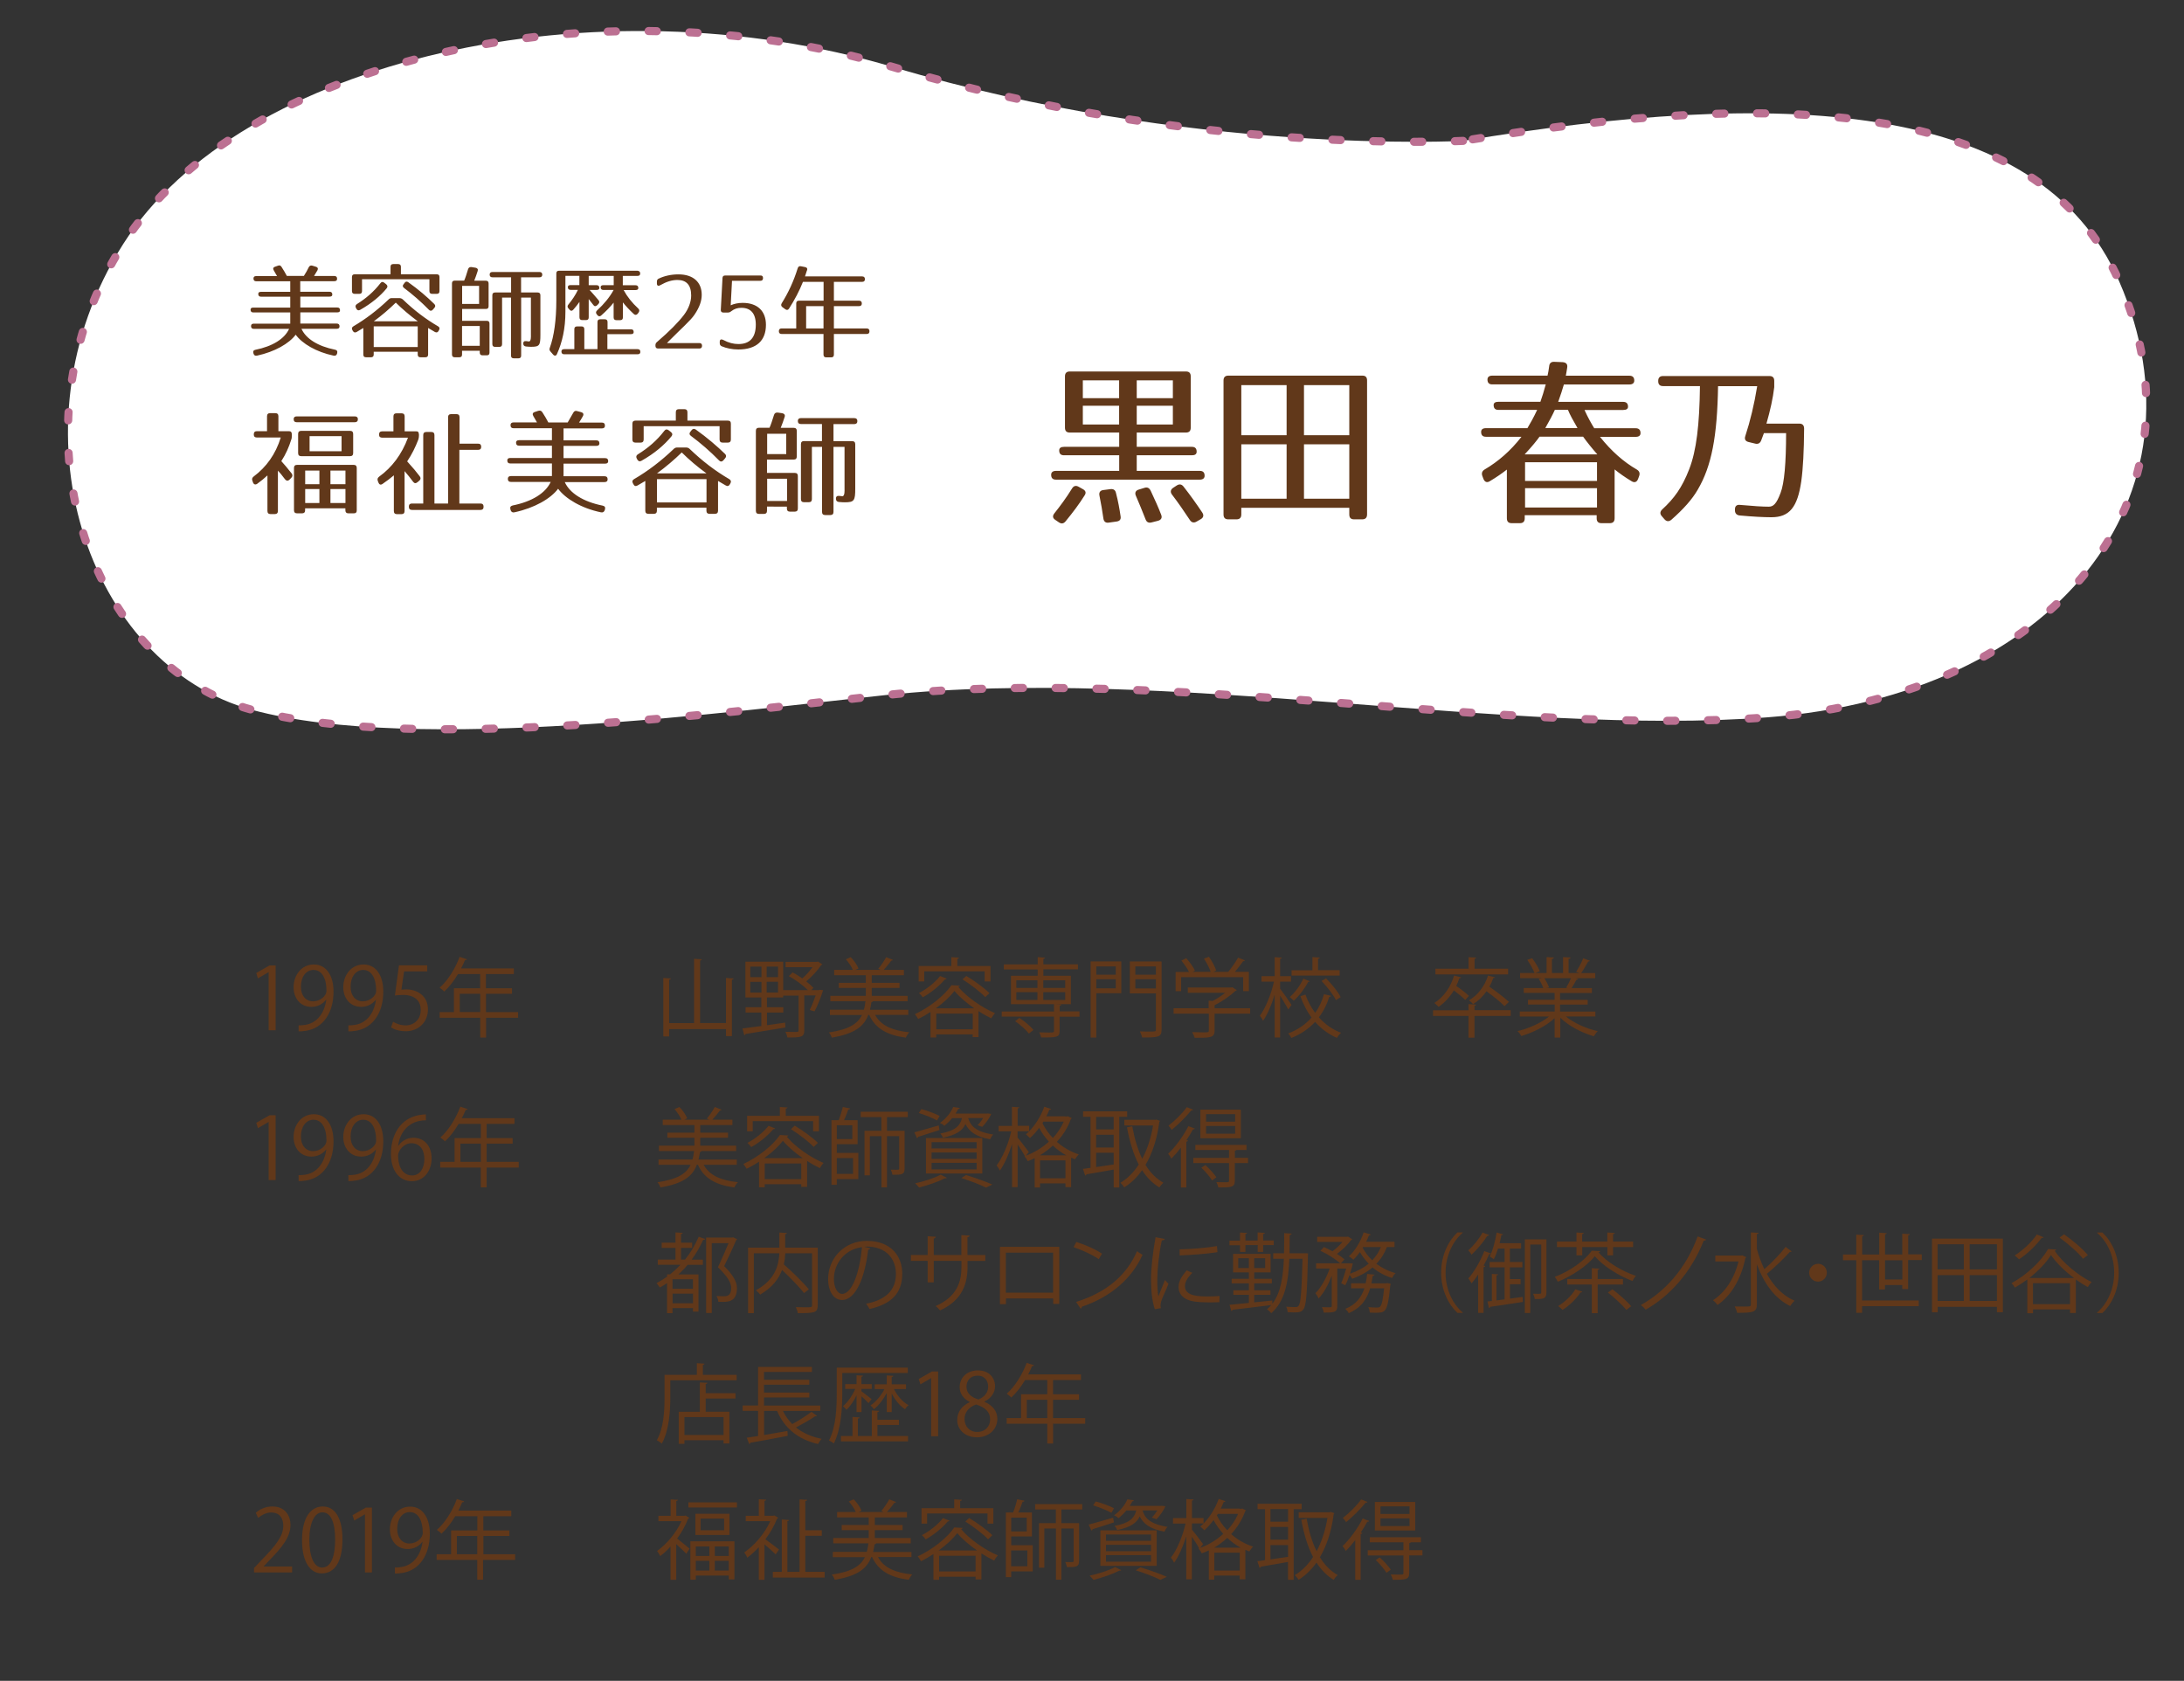 <svg xmlns="http://www.w3.org/2000/svg" width="269" height="207" viewBox="-7.87 -3.32 269 207"><rect x="-7.87" y="-3.32" width="269" height="207" fill="#333333" stroke="none"/><path fill="#FFF" d="M172.33 14.03s-33.67 1.82-70.23-9.1C65.53-5.99 21.7 4.02 7.28 26.77-7.15 49.53 3 78.65 23.2 84.11c20.2 5.46 59.74.1 77.93-1.82 34.64-3.64 77.07 5.16 108.71 2.73 35.6-2.73 54.84-27.3 43.3-53.7C243.2 8.6 210.8 7.66 172.33 14.03"/><path fill="none" stroke="#BC7092" stroke-linecap="round" stroke-linejoin="round" stroke-dasharray="1.01 4.02" d="M172.33 14.03s-33.67 1.82-70.23-9.1C65.53-5.99 21.7 4.02 7.28 26.77-7.15 49.53 3 78.65 23.2 84.11c20.2 5.46 59.74.1 77.93-1.82 34.64-3.64 77.07 5.16 108.71 2.73 35.6-2.73 54.84-27.3 43.3-53.7C243.2 8.6 210.8 7.66 172.33 14.03z"/><path fill="#61381A" d="M28.07 50.15v.2c0 .19 0 .3-.07.48-.28.9-.66 1.78-1.22 2.64.38.42.73.83 1.26 1.5.15.19.14.38-.03.55l-.22.23c-.18.18-.38.17-.55-.04-.43-.56-.64-.83-.88-1.07v4.97c0 .25-.13.38-.38.38h-.53c-.25 0-.38-.13-.38-.38v-4.38c-.4.37-.8.7-1.26 1.03-.22.15-.42.09-.52-.17l-.08-.23c-.08-.21 0-.37.17-.5 1.55-1.16 2.7-2.74 3.33-4.8h-2.94c-.25 0-.38-.12-.38-.37v-.03c0-.25.13-.38.38-.38h1.25v-1.84c0-.25.13-.38.38-.38h.64c.25 0 .38.13.38.38v1.84h1.27c.26-.01.38.12.38.37zm8.14-1.84c0 .24-.13.37-.38.37h-7.15c-.25 0-.38-.13-.38-.38 0-.23.13-.34.38-.34h7.15c.26 0 .38.13.38.35zM35.7 59.9h-.65c-.25 0-.38-.13-.38-.38v-.24h-4.96v.24c0 .26-.13.38-.38.38h-.61c-.25 0-.38-.13-.38-.38v-5.21c0-.25.13-.38.38-.38h6.97c.25 0 .38.13.38.38v5.21c.01.26-.12.38-.37.38zm-.45-7.04h-6.02c-.25 0-.38-.13-.38-.38v-2.36c0-.25.13-.38.38-.38h6.02c.25 0 .38.13.38.38v2.36c0 .25-.13.38-.38.38zm-3.78 1.77h-1.75v1.68h1.75v-1.68zm0 2.28h-1.75v1.72h1.75v-1.72zm2.73-6.52h-3.94v1.86h3.94v-1.86zm.48 4.24h-1.85v1.68h1.85v-1.68zm0 2.28h-1.85v1.72h1.85v-1.72zM43.73 50.15v.2c0 .17-.03.3-.08.47-.35.92-.78 1.8-1.37 2.68.66.72 1.2 1.37 1.55 1.84.15.2.13.38-.06.54l-.24.2c-.2.15-.36.14-.52-.07-.3-.42-.7-.9-1.05-1.31v4.92c0 .25-.13.38-.38.38h-.56c-.25 0-.38-.13-.38-.38v-4.4c-.4.34-.87.7-1.4 1.06-.22.15-.4.09-.5-.17l-.08-.21c-.08-.23-.01-.38.17-.52 1.58-1.14 2.78-2.73 3.55-4.8H39.2c-.25 0-.38-.12-.38-.37v-.03c0-.25.13-.38.38-.38h1.39v-1.84c0-.25.13-.38.38-.38h.62c.25 0 .38.13.38.38v1.84h1.39c.23-.03.36.1.36.35zm7.67 1.55c0 .25-.13.38-.38.38h-2.31v6.61h2.6c.25 0 .38.13.38.38v.03c0 .26-.13.38-.38.38h-8.44c-.25 0-.38-.13-.38-.38v-.03c0-.26.13-.38.38-.38h1.39v-8.43c0-.25.13-.38.38-.38h.62c.25 0 .38.13.38.38v8.43h1.68V48.06c0-.25.13-.38.38-.38h.65c.25 0 .38.13.38.38v3.26h2.3c.24 0 .37.13.37.38zM58.93 47.45c.28.42.52.85.74 1.26h2.38l.69-1.2c.1-.2.27-.28.49-.2l.49.13c.25.07.34.25.2.5-.12.21-.27.48-.47.78h2.8c.26 0 .39.13.39.38 0 .23-.13.34-.38.34h-4.72v1.47h4.04c.25 0 .38.13.38.38 0 .2-.13.3-.38.3h-4.04v1.51h5.12c.25 0 .38.13.38.38 0 .2-.13.3-.38.3h-5.12v1.55h5.05c.25 0 .38.13.38.38 0 .23-.13.34-.38.34h-4.9c.62 1.37 2.27 2.42 4.67 2.9.27.06.35.21.28.47l-.03.1c-.08.21-.24.31-.48.25-2.4-.5-4.35-1.67-5.26-2.9-.92 1.23-2.91 2.37-5.37 2.9-.24.06-.4-.04-.48-.27l-.02-.1c-.08-.25.01-.4.27-.47 2.4-.48 4.06-1.53 4.69-2.9h-4.9c-.25 0-.38-.13-.38-.38 0-.23.13-.34.38-.34h5.05v-1.55h-5.12c-.25 0-.38-.13-.38-.38 0-.2.13-.3.38-.3h5.12v-1.51h-4.04c-.25 0-.38-.13-.38-.38 0-.2.13-.3.38-.3h4.04v-1.47h-4.72c-.25 0-.38-.13-.38-.38 0-.23.13-.34.38-.34h2.88l-.45-.78c-.14-.24-.08-.42.17-.5l.42-.14c.24-.07.39-.03.52.17zM77.09 51.98c1.54 1.48 3.15 2.71 4.87 3.71.2.13.25.3.14.5l-.07.13c-.13.23-.3.27-.52.14l-.94-.55v3.67c0 .25-.13.38-.38.38h-.67c-.25 0-.38-.13-.38-.38v-.38h-6.1v.38c0 .25-.13.38-.38.38h-.67c-.25 0-.38-.13-.38-.38v-3.67l-.94.55c-.22.13-.4.1-.52-.14l-.07-.13c-.11-.2-.07-.38.14-.5 1.72-1 3.33-2.23 4.87-3.7.14-.15.28-.2.46-.2h1.06c.19 0 .34.05.48.19zm5.06-3.12v1.95c0 .25-.13.38-.38.38h-.63c-.25 0-.38-.13-.38-.38v-1.64h-9.35v1.64c0 .25-.13.38-.38.38h-.63c-.25 0-.38-.13-.38-.38v-1.95c0-.26.13-.38.38-.38h4.97v-1.03c0-.26.13-.38.38-.38h.67c.25 0 .38.13.38.38v1.03h4.97c.26 0 .38.12.38.38zm-7.32 1.56c-.87 1.06-2.08 2.1-3.68 3-.22.13-.4.07-.52-.14l-.07-.13c-.11-.21-.07-.4.14-.52 1.26-.78 2.34-1.7 3.26-2.9.15-.2.34-.21.53-.06l.27.21c.2.16.23.34.07.54zm1.27 1.98c-.9.88-1.92 1.75-3.05 2.58h6.1c-1.14-.82-2.16-1.7-3.05-2.58zm3.05 3.29h-6.1v2.87h6.1v-2.87zm-1.32-6.11c1.43 1.02 2.62 2.05 3.6 3 .18.18.17.35.01.54l-.22.26c-.17.18-.36.18-.53 0-1.12-1.15-2.27-2.13-3.46-3.02-.2-.14-.22-.34-.06-.52l.14-.18c.14-.19.32-.22.52-.08zM88.77 48.04c-.14.44-.3.88-.48 1.33h1.6c.25 0 .38.13.38.38v3.15c0 .25-.13.38-.38.38H86.6v1.64h3.42c.25 0 .38.13.38.38v4.01c0 .26-.13.38-.38.38h-.59c-.25 0-.38-.13-.38-.38v-.24H86.6v.52c0 .25-.13.38-.38.38h-.61c-.25 0-.38-.13-.38-.38v-9.85c0-.25.13-.38.38-.38h1.3c.17-.37.34-.9.55-1.57.07-.23.22-.32.46-.3l.57.08c.25.06.37.22.28.47zm.2 2.06h-2.35v2.5h2.35v-2.5zm.1 5.54h-2.45v2.74h2.45v-2.74zm8.66-7.1c0 .24-.13.37-.38.37h-2.56v2.1h2.3c.25 0 .38.13.38.38v5.45c0 1.5-.13 1.7-1.29 1.7-.17 0-.42-.01-.73-.04-.24-.03-.35-.15-.36-.4-.01-.25.13-.38.4-.35l.38.04c.34.04.28-.85.28-.85v-5.23h-1.36v8.02c0 .25-.13.38-.38.38h-.65c-.25 0-.38-.13-.38-.38v-8.02h-1.25v6.44c0 .25-.13.38-.38.38h-.59c-.25 0-.38-.13-.38-.38v-6.77c0-.25.13-.38.38-.38h2.21v-2.1h-2.59c-.25 0-.38-.13-.38-.38 0-.23.13-.35.38-.35h6.55c.27 0 .4.13.4.37zM138.2 49.95h-6.06v1.76h6.79c.4 0 .59.2.59.6 0 .3-.2.44-.59.44h-6.79v1.92h7.77c.4 0 .59.2.59.6 0 .3-.2.48-.59.48h-17.72c-.4 0-.59-.2-.59-.6 0-.3.2-.48.59-.48h7.79v-1.92h-6.8c-.4 0-.59-.2-.59-.6 0-.29.2-.44.59-.44h6.8v-1.76h-6.09c-.4 0-.59-.2-.59-.6v-6.32c0-.4.2-.6.59-.6h14.31c.4 0 .59.2.59.6v6.33c0 .39-.19.59-.59.59zm-12.48 7.74c-.63 1.01-1.42 2.07-2.35 3.2-.24.29-.52.33-.83.11l-.44-.3c-.33-.22-.35-.5-.09-.82.7-.88 1.44-1.87 2.16-3.04.2-.33.48-.4.8-.22l.52.29c.36.19.45.45.23.78zm4.25-14.17h-4.47v2.2h4.47v-2.2zm0 3.13h-4.47v2.31h4.47v-2.31zm-.39 10.73c.28 1.06.44 2 .57 2.87.07.4-.1.6-.5.66l-.94.13c-.4.07-.63-.13-.68-.53-.13-.88-.28-1.83-.48-2.78-.09-.4.09-.66.48-.7l.85-.11c.35-.05.62.08.7.46zm4.28-.26c.5 1.08.96 2.07 1.29 2.95.15.38 0 .64-.4.75l-.79.2c-.37.09-.61-.04-.74-.4-.4-1.04-.8-1.98-1.18-2.87-.17-.37-.04-.66.33-.77l.72-.22c.35-.11.59 0 .77.36zm2.73-13.6h-4.45v2.2h4.45v-2.2zm0 3.13h-4.45v2.31h4.45v-2.31zm1.31 9.95c.85 1.08 1.6 2.14 2.31 3.2.22.33.15.62-.17.81l-.52.3c-.33.2-.63.13-.83-.18-.74-1.12-1.46-2.16-2.2-3.13-.24-.3-.2-.62.13-.84l.46-.3c.32-.2.6-.14.82.14zM159.91 60.64h-1c-.4 0-.59-.2-.59-.6v-.82h-13.3v.82c0 .4-.2.6-.6.6h-1c-.4 0-.59-.2-.59-.6v-16.5c0-.4.2-.6.6-.6h16.5c.4 0 .58.2.58.6v16.51c-.01.4-.21.59-.6.59zm-9.31-16.53h-5.58v6.17h5.58v-6.17zm0 7.29h-5.58v6.7h5.58v-6.7zm7.72-7.29h-5.58v6.17h5.58v-6.17zm0 7.29h-5.58v6.7h5.58v-6.7zM185.16 41.95c-.07.38-.1.7-.17 1h7.83c.4 0 .6.2.6.6 0 .3-.2.48-.6.48h-8.07c-.17.6-.4 1.3-.7 2.14h8c.4 0 .6.2.6.6 0 .26-.2.4-.6.4h-4.76c.44.97.87 1.72 1.2 2.25h5.1c.4 0 .6.2.6.6 0 .3-.2.46-.6.46h-4.39c1.4 1.76 2.9 3.08 4.54 4.03.3.18.41.44.28.8l-.13.35c-.15.4-.44.5-.79.29-.8-.48-1.5-.97-2.1-1.46v6.02c0 .4-.2.6-.59.6h-1.03c-.4 0-.59-.2-.59-.6v-.38h-8.86v.38c0 .4-.2.6-.59.6h-1.02c-.4 0-.59-.2-.59-.6v-6c-.59.46-1.29.95-2.1 1.43-.35.22-.63.11-.79-.29l-.13-.35c-.13-.35-.02-.62.28-.8 1.66-.97 3.2-2.3 4.54-4.03h-4.38c-.4 0-.59-.2-.59-.6 0-.3.2-.46.6-.46h5.1c.32-.53.75-1.28 1.2-2.25h-4.77c-.4 0-.59-.2-.59-.6 0-.26.2-.4.6-.4h5.16c.2-.57.44-1.3.66-2.14h-6.59c-.4 0-.59-.2-.59-.6 0-.3.2-.48.6-.48h6.8c.08-.33.14-.7.2-1.15.03-.38.25-.57.62-.55l1.02.04c.45.03.65.25.58.67zm-5.24 10.69h8.95c-.7-.8-1.29-1.54-1.75-2.18h-5.37c-.32.46-.91 1.19-1.83 2.18zm8.91.97h-8.86v2.3h8.86v-2.3zm0 3.19h-8.86v2.38h8.86V56.8zm-6.37-7.4h3.97c-.55-.95-.94-1.65-1.18-2.25h-1.61c-.27.6-.64 1.3-1.18 2.25zM209.7 48.85h4.05c.4 0 .59.22.59.62-.02 2.75-.13 4.9-.35 6.48-.46 3.2-1.46 4.43-3.67 4.43-.98 0-2.31-.07-3.93-.22-.37-.04-.57-.27-.57-.64v-.11c0-.4.22-.6.63-.55 1.64.15 2.8.22 3.53.22.55 0 .94-.3 1.46-1.7.46-1.17.68-3.7.68-7.36h-2.73l-.33.88c-.13.35-.37.5-.72.42l-.83-.2c-.4-.09-.55-.35-.41-.75.6-1.83 1.1-3.9 1.46-6.13h-4.82c-.1 6.2-.8 9.85-2.5 12.74-.67 1.17-1.74 2.38-3.24 3.7-.3.26-.6.24-.85-.04l-.33-.38c-.26-.29-.24-.57.04-.84 1.46-1.34 2.44-2.67 3.32-4.94.9-2.31 1.27-5.47 1.33-10.25h-4.54c-.4 0-.6-.2-.6-.6v-.04c0-.4.2-.6.6-.6h13.1c.4 0 .59.2.59.6v.77c-.16 1.38-.49 2.84-.96 4.49zM26.8 29.54c.25.38.46.75.66 1.12h2.1c.25-.4.46-.75.6-1.07.1-.19.25-.25.45-.19l.43.13c.22.06.3.23.19.44l-.42.7h2.5c.22 0 .34.11.34.34 0 .2-.11.3-.34.3h-4.2v1.3h3.6c.23 0 .35.11.35.34 0 .18-.11.26-.34.26h-3.6v1.34h4.55c.23 0 .34.11.34.34 0 .18-.11.26-.34.26h-4.55v1.38h4.49c.22 0 .34.11.34.34 0 .2-.11.3-.34.3h-4.35c.55 1.22 2.01 2.15 4.15 2.58.23.05.31.19.25.41l-.02.09c-.07.19-.21.28-.42.23-2.14-.45-3.87-1.48-4.67-2.58-.82 1.1-2.59 2.11-4.77 2.58-.21.05-.36-.04-.42-.24l-.02-.07c-.07-.23.01-.36.24-.41 2.14-.43 3.6-1.36 4.16-2.58h-4.35c-.22 0-.34-.11-.34-.34 0-.2.11-.3.34-.3h4.49v-1.38h-4.55c-.22 0-.34-.11-.34-.34 0-.18.11-.26.34-.26h4.55v-1.34h-3.6c-.22 0-.34-.11-.34-.34 0-.18.11-.26.34-.26h3.6v-1.3h-4.19c-.22 0-.34-.11-.34-.34 0-.2.11-.3.34-.3h2.56l-.4-.7c-.13-.21-.07-.38.15-.45l.37-.13c.18-.07.31-.04.43.14zM41.76 33.57c1.37 1.32 2.8 2.41 4.33 3.3.19.11.22.26.12.45l-.06.11c-.11.2-.26.24-.46.13l-.83-.49v3.27c0 .23-.11.34-.34.34h-.6c-.22 0-.34-.1-.34-.34V40h-5.42v.34c0 .23-.11.34-.34.34h-.6c-.23 0-.34-.1-.34-.34v-3.27l-.83.5c-.2.1-.35.06-.46-.14l-.06-.1c-.1-.2-.06-.35.12-.46 1.53-.9 2.96-1.99 4.33-3.3.12-.13.25-.18.4-.18h.94c.18.01.31.06.44.18zm4.5-2.77v1.73c0 .23-.11.34-.34.34h-.56c-.22 0-.34-.11-.34-.34v-1.46h-8.3v1.46c0 .23-.11.34-.34.34h-.56c-.22 0-.34-.11-.34-.34V30.8c0-.23.11-.34.34-.34h4.41v-.92c0-.23.11-.34.34-.34h.6c.22 0 .34.11.34.34v.92h4.41c.23 0 .34.11.34.34zm-6.5 1.38c-.77.94-1.85 1.86-3.27 2.66-.2.11-.36.06-.46-.13l-.06-.11c-.1-.19-.06-.35.12-.47 1.12-.7 2.08-1.52 2.9-2.58.14-.18.3-.19.47-.05l.24.19c.17.15.2.31.06.49zm1.12 1.77c-.8.78-1.7 1.56-2.71 2.3h5.42c-1.01-.75-1.92-1.52-2.71-2.3zm2.7 2.92h-5.42v2.55h5.42v-2.55zm-1.16-5.43c1.27.9 2.33 1.82 3.2 2.68.16.16.15.31.01.48l-.2.23c-.15.16-.32.16-.47 0-1-1.02-2.02-1.9-3.07-2.69-.17-.13-.2-.3-.05-.46l.12-.16c.12-.18.28-.21.46-.08zM50.96 30.07c-.12.39-.26.78-.42 1.18h1.43c.22 0 .34.1.34.34v2.8c0 .23-.1.34-.34.34h-2.92v1.46h3.03c.23 0 .34.1.34.34v3.57c0 .23-.1.34-.34.34h-.52c-.22 0-.34-.11-.34-.34v-.22h-2.18v.46c0 .23-.1.34-.34.34h-.56c-.22 0-.34-.11-.34-.34v-8.76c0-.23.11-.34.34-.34h1.16c.15-.33.3-.8.48-1.4.06-.2.2-.29.41-.27l.51.08c.24.05.34.19.26.42zm.18 1.82h-2.09v2.22h2.09v-2.22zm.08 4.94h-2.18v2.44h2.18v-2.44zm7.7-6.33c0 .21-.11.33-.34.33h-2.27v1.87h2.04c.22 0 .34.11.34.34v4.85c0 1.33-.11 1.5-1.14 1.5-.15 0-.37-.01-.65-.04-.21-.03-.31-.14-.32-.35-.01-.23.11-.34.35-.31l.34.04c.3.04.25-.75.25-.75v-4.65h-1.2v7.14c0 .23-.11.34-.34.34h-.57c-.22 0-.34-.11-.34-.34v-7.14h-1.1v5.73c0 .23-.11.34-.34.34h-.52c-.22 0-.34-.11-.34-.34v-6.02c0-.23.11-.34.34-.34h1.97v-1.87h-2.3c-.22 0-.34-.11-.34-.34 0-.2.11-.31.34-.31h5.82c.2 0 .32.12.32.32zM70.98 30.36c0 .2-.1.3-.34.3h-1.8v1.15h1.57c.22 0 .34.1.34.34 0 .16-.1.25-.34.25h-1.47c.44.82 1.04 1.57 1.8 2.27.16.15.17.3.05.49l-.12.16c-.15.16-.3.19-.48.03-.56-.52-1-1-1.34-1.43v1.85c0 .23-.1.34-.34.34h-.46c-.22 0-.34-.11-.34-.34v-1.82c-.4.5-.9 1.03-1.53 1.58-.16.15-.32.14-.47-.04l-.07-.09c-.15-.18-.13-.34.04-.5.84-.77 1.53-1.6 2.03-2.51h-1.26c-.22 0-.34-.11-.34-.34 0-.16.11-.25.34-.25h1.27v-1.14h-3.08v1.14h.97c.22 0 .34.11.34.34 0 .16-.1.25-.34.25h-.86c.37.41.75.84 1.1 1.26.14.16.12.33-.03.48l-.14.14c-.16.16-.34.16-.47-.03l-.57-.73v2.25c0 .23-.1.34-.34.34h-.46c-.22 0-.34-.11-.34-.34v-1.9c-.2.3-.46.61-.75.95-.16.19-.34.18-.48 0l-.13-.15c-.14-.16-.14-.31 0-.48.44-.53.88-1.18 1.17-1.8h-.9c-.23 0-.34-.11-.34-.34 0-.16.11-.25.34-.25h1.08v-1.14h-1.72v4.42c0 2.06-.39 3.77-1.04 5.21-.1.24-.3.26-.47.07l-.34-.39c-.12-.14-.14-.28-.07-.45.52-1.43.8-3.42.8-5.83v-3.32c0-.23.11-.34.34-.34h9.67c.21.03.32.14.32.34zm-.8 7.21c0 .18-.11.26-.34.26h-2.9v1.85h3.72c.23 0 .34.11.34.34 0 .19-.11.29-.34.29h-9.04c-.22 0-.34-.11-.34-.34 0-.19.11-.29.34-.29h1.25v-2.46c0-.23.11-.34.34-.34h.55c.22 0 .34.11.34.34v2.46h1.62v-3.34c0-.23.11-.34.34-.34h.56c.22 0 .34.11.34.34v.9h2.9c.2-.01.32.1.32.33zM73.23 31.01c.68-.34 1.55-.54 2.46-.54 1.85 0 2.87.98 2.87 2.51 0 .75-.26 1.52-.88 2.44-.48.73-1.64 1.72-3.18 3.28l-.22.23h4c.2 0 .32.11.32.33v.01c0 .21-.11.33-.32.33h-5.1c-.21 0-.32-.11-.32-.33v-.07c0-.16.05-.29.19-.4 1.55-1.33 2.65-2.45 3.33-3.35.55-.73.88-1.58.88-2.38 0-1.3-.6-1.91-1.69-1.91-.67 0-1.34.2-2.13.65-.24.14-.4.04-.4-.21v-.21c0-.2.06-.32.19-.38zM86.11 30.92v.01c0 .21-.1.33-.32.33h-3.5l-.16 3.02c.4-.19.93-.3 1.47-.3 1.85 0 2.87 1.03 2.87 2.7 0 1.93-1.14 3.04-3.4 3.04-.76 0-1.47-.15-2.06-.4-.16-.08-.23-.2-.23-.38v-.18c0-.26.16-.34.4-.23.71.38 1.3.52 1.91.52 1.37 0 2.13-.77 2.13-2.39 0-1.4-.65-2.07-1.77-2.07-.48 0-.86.11-1.27.43-.12.1-.24.15-.4.15h-.57c-.2 0-.32-.13-.3-.34l.21-3.92c.01-.2.12-.3.32-.3h4.36c.2-.01.31.09.31.31zM91.52 29.98l-.24.74h7.04c.22 0 .34.11.34.34 0 .21-.1.33-.34.33h-3.48v2.32h3.1c.22 0 .34.11.34.34 0 .21-.1.33-.34.33h-3.1v2.75h4.04c.22 0 .34.11.34.34 0 .23-.1.34-.34.34h-4.04v2.54c0 .23-.1.34-.34.34h-.6c-.23 0-.34-.11-.34-.34v-2.54H88.4c-.22 0-.34-.11-.34-.34 0-.23.11-.34.34-.34h1.8v-3.08c0-.23.11-.34.34-.34h3.03v-2.32h-2.54c-.45 1.13-1.02 2.21-1.72 3.3-.12.19-.29.2-.46.07l-.35-.25c-.17-.13-.2-.29-.09-.48.8-1.27 1.47-2.7 1.97-4.31.06-.21.2-.29.4-.25l.5.1c.24.04.33.2.25.41zm2.04 4.4h-2.14v2.75h2.14v-2.75zM25.22 123.56v-7.15h-.02l-1.3.76-.21-.66 1.64-.93h.75v7.98h-.86zM32.3 119.79c-.43.55-1.05.89-1.82.89-1.35 0-2.19-1.06-2.19-2.42 0-1.46.95-2.8 2.5-2.8 1.48 0 2.42 1.3 2.42 3.34 0 2.65-1.33 4.5-3.36 4.82-.37.06-.7.09-.94.07v-.74c.22.02.48-.01.81-.05 1.33-.2 2.34-1.28 2.6-3.1h-.02zm-3.11-1.59c0 1.08.6 1.8 1.51 1.8.86 0 1.64-.66 1.64-1.3 0-1.53-.56-2.57-1.6-2.57-.93 0-1.55.87-1.55 2.07zM38.43 119.79c-.43.55-1.05.89-1.82.89-1.35 0-2.2-1.06-2.2-2.42 0-1.46.96-2.8 2.5-2.8 1.49 0 2.43 1.3 2.43 3.34 0 2.65-1.33 4.5-3.36 4.82-.37.06-.7.09-.94.07v-.74c.22.02.47-.01.8-.05 1.34-.2 2.34-1.28 2.6-3.1h-.01zm-3.12-1.59c0 1.08.6 1.8 1.51 1.8.86 0 1.64-.66 1.64-1.3 0-1.53-.56-2.57-1.6-2.57-.92 0-1.55.87-1.55 2.07zM44.75 115.58v.73H41.9l-.33 2.26c.17-.02.34-.04.6-.04 1.4 0 2.67.84 2.67 2.45 0 1.58-1.16 2.7-2.73 2.7-.8 0-1.46-.23-1.82-.47l.26-.7c.3.2.88.45 1.56.45 1 0 1.85-.73 1.84-1.9 0-1.1-.7-1.85-2.17-1.85-.42 0-.75.03-1.01.07l.5-3.72h3.47zM55.94 121.32v.7H52v2.44h-.72v-2.44h-5v-.7h1.76v-2.93h3.23v-1.75h-2.73c-.5.84-1.09 1.6-1.69 2.15-.13-.13-.4-.36-.57-.47.98-.85 1.91-2.32 2.46-3.8l.9.3c-.04.1-.14.11-.24.1-.14.34-.3.7-.48 1.02h6.5v.7h-3.44v1.75h3.21v.68h-3.2v2.25h3.96zm-7.18 0h2.52v-2.25h-2.52v2.25zM25.22 142.01v-7.15h-.02l-1.3.76-.21-.66 1.64-.93h.75v7.98h-.86zM32.3 138.24c-.43.55-1.05.88-1.82.88-1.35 0-2.19-1.07-2.19-2.42 0-1.46.95-2.8 2.5-2.8 1.48 0 2.42 1.3 2.42 3.34 0 2.65-1.33 4.5-3.36 4.82-.37.06-.7.09-.94.07v-.73c.22.02.48-.01.81-.05 1.33-.2 2.34-1.28 2.6-3.1h-.02zm-3.11-1.59c0 1.08.6 1.8 1.51 1.8.86 0 1.64-.66 1.64-1.3 0-1.53-.56-2.57-1.6-2.57-.93 0-1.55.88-1.55 2.07zM38.43 138.24c-.43.55-1.05.88-1.82.88-1.35 0-2.2-1.07-2.2-2.42 0-1.46.96-2.8 2.5-2.8 1.49 0 2.43 1.3 2.43 3.34 0 2.65-1.33 4.5-3.36 4.82-.37.06-.7.09-.94.07v-.73c.22.02.47-.01.8-.05 1.34-.2 2.34-1.28 2.6-3.1h-.01zm-3.12-1.59c0 1.08.6 1.8 1.51 1.8.86 0 1.64-.66 1.64-1.3 0-1.53-.56-2.57-1.6-2.57-.92 0-1.55.88-1.55 2.07zM41.2 137.78c.36-.53 1-.98 1.85-.98 1.34 0 2.24 1 2.24 2.55 0 1.46-.89 2.8-2.43 2.8s-2.58-1.3-2.58-3.36c0-2.14 1-4.38 3.56-4.8.3-.04.56-.07.74-.07l.01.73c-2.2 0-3.24 1.6-3.42 3.14h.03zm3.2 1.63c0-1.23-.65-1.94-1.6-1.94-.93 0-1.64.92-1.64 1.51.01 1.46.62 2.46 1.72 2.46.92.01 1.52-.82 1.52-2.03zM56.02 139.77v.7h-3.95v2.44h-.72v-2.44h-5v-.7h1.77v-2.93h3.24v-1.75h-2.74c-.5.84-1.08 1.6-1.68 2.15-.13-.13-.4-.36-.57-.47.98-.85 1.9-2.32 2.46-3.8l.9.3c-.04.1-.14.11-.24.1-.15.34-.3.7-.49 1.02h6.5v.7h-3.43v1.75h3.2v.68h-3.2v2.25h3.95zm-7.18 0h2.52v-2.25h-2.52v2.25zM81.55 117.12l.94.06c-.01.07-.07.13-.21.15v6.95h-.73v-.86h-7v.9h-.72v-7.2l.93.06c-.01.07-.06.13-.21.15v5.35h3.07v-7.92l.95.06c-.01.07-.07.13-.21.15v7.7h3.19v-5.55zM93.11 118.58l.4.04c-.15.54-.68 1.96-1.06 2.61-.45-.1-.52-.15-.58-.18.23-.45.5-1.13.72-1.78h-1.4v4.3c0 .85-.37.88-2.08.88-.03-.2-.14-.5-.24-.7l1.07.02c.5 0 .55 0 .55-.22v-4.26h-1.9v.23h-2v1.2h2.02v.66H86.6v1.56l2.24-.32.02.6-4.9.8c-.02.1-.09.13-.16.15l-.22-.83c.62-.07 1.44-.2 2.32-.3v-1.66h-1.94v-.66h1.94v-1.2h-1.96v-4.4h4.66v3.5h3.04c-.58-.57-1.51-1.28-2.35-1.73l.46-.45c.4.2.8.46 1.2.73.44-.37.9-.89 1.26-1.38h-3.32v-.65h3.85l.14-.04.54.34c-.03.04-.1.07-.15.1-.43.64-1.15 1.44-1.84 2 .36.28.67.56.89.8l-.26.28h.9l.16-.04zm-8.57-2.86v1.3h1.38v-1.3h-1.38zm0 1.88v1.32h1.38v-1.32h-1.38zm3.42-.58v-1.3h-1.4v1.3h1.4zm0 1.89v-1.32h-1.4v1.32h1.4zM104 121.67h-4.08c.7 1.3 2.1 1.93 4.21 2.14-.16.16-.35.46-.43.66-2.3-.3-3.76-1.13-4.51-2.8h-.12c-.52 1.4-1.65 2.32-4.49 2.8-.05-.2-.23-.49-.36-.64 2.46-.36 3.55-1.06 4.08-2.15h-3.95v-.65h4.18c.1-.32.15-.67.2-1.05H94.4v-.66h4.37v-.97h-3.33v-.63h3.33v-.94h-3.9v-.66h2.3c-.16-.4-.52-.93-.86-1.3l.6-.26c.41.4.8.98.96 1.4l-.37.16h3.08l-.28-.13c.33-.38.75-1 .98-1.43l.83.33c-.03.06-.1.1-.21.1-.23.32-.6.78-.92 1.13h2.48v.66H99.5v.94h3.42v.63H99.5v.97h4.42v.66h-4.25c-.02.05-.1.1-.21.12-.05.33-.1.64-.18.94H104v.63zM106.75 121.3c-.5.32-1 .62-1.53.87-.1-.17-.28-.44-.4-.59 1.82-.85 3.65-2.31 4.5-3.57l1.03.06c-.02.07-.1.13-.2.14 1.02 1.23 2.91 2.56 4.53 3.24-.16.17-.34.44-.46.64-.5-.25-1.05-.54-1.57-.89v3.2h-.72v-.33h-4.49v.38h-.7v-3.15zm-.78-5v1.25h-.69v-1.9h4.03v-1.09l.94.06c-.01.07-.08.13-.21.14v.89h4.09v1.9h-.72v-1.25h-7.44zm2.77.9c-.04.06-.12.1-.23.1-.69.82-1.75 1.67-2.72 2.2-.1-.14-.33-.4-.47-.52.92-.48 1.97-1.28 2.6-2.1l.82.32zm3.39 3.66c-.96-.67-1.86-1.43-2.44-2.14-.52.68-1.34 1.45-2.3 2.14h4.74zm-4.68 2.58h4.49v-1.93h-4.49v1.93zm6.03-3.96c-.58-.63-1.8-1.56-2.8-2.19l.47-.42c1 .6 2.24 1.5 2.85 2.12l-.52.49zM125.09 121.26v.63h-2.45v1.76c0 .42-.1.6-.43.7-.33.1-.9.1-1.85.1-.03-.2-.14-.44-.23-.63l1.13.02c.6 0 .69 0 .69-.21v-1.75h-6.44v-.63h6.44v-.9h-5.3v-3.5h3.29v-.78h-4.17v-.62h4.17v-.9l.9.07c-.01.07-.06.13-.2.15v.67h4.26v.62h-4.26v.79h3.39v3.5h-1.9l.72.04c0 .07-.06.13-.2.15v.7h2.44zm-6.23 2.71c-.34-.45-1.07-1.1-1.7-1.53l.53-.4c.64.42 1.37 1.03 1.73 1.48l-.56.45zm-1.55-6.56v.94h2.6v-.94h-2.6zm0 1.46v.96h2.6v-.96h-2.6zm6.02-1.46h-2.7v.94h2.7v-.94zm0 2.42v-.96h-2.7v.96h2.7zM130.24 115.09V119h-3.08v5.46h-.7v-9.38h3.78zm-.68.61h-2.4v1.02h2.4v-1.02zm-2.4 2.7h2.4v-1.12h-2.4v1.12zm8.04-3.31v8.36c0 .97-.37 1-2.4 1-.03-.2-.16-.53-.27-.75.46.02.89.02 1.22.02.69 0 .75 0 .75-.28v-4.42h-3.21v-3.93h3.91zm-.7.61h-2.53v1.02h2.53v-1.02zm-2.53 2.71h2.53v-1.13h-2.53v1.13zM146.11 120.85v.67h-4.38v2.07c0 .9-.5.9-2.46.9-.05-.2-.2-.5-.3-.7l1.35.03c.61 0 .7 0 .7-.23v-2.07h-4.34v-.67H141v-.93l.5.03c.54-.28 1.1-.65 1.53-1h-4.6v-.65h5.35l.13-.04.55.35c-.03.05-.1.1-.16.1-.63.6-1.63 1.3-2.57 1.76v.38h4.38zm-8.5-3.82v1.72h-.68v-2.37h1.65c-.2-.42-.6-.98-.94-1.4l.6-.29c.42.47.88 1.1 1.07 1.52l-.3.16h2.24c-.16-.48-.5-1.14-.83-1.63l.61-.23c.38.53.76 1.25.9 1.7l-.37.16h1.85c.41-.49.93-1.24 1.21-1.75.67.24.75.3.84.35-.03.06-.12.1-.22.09-.27.38-.65.89-1.01 1.31h1.72v2.37h-.7v-1.72h-7.64zM149.79 118.44c.33.4 1.22 1.68 1.42 2l-.41.56c-.18-.37-.65-1.13-1-1.7v5.15h-.67v-5.28c-.38 1.26-.9 2.48-1.44 3.23-.07-.2-.25-.47-.38-.63.69-.93 1.4-2.67 1.73-4.2h-1.53v-.67h1.62v-2.34l.88.06c-.01.06-.07.12-.21.14v2.14h1.34v.67h-1.34v.87zm3.13.73c.28.81.7 1.58 1.2 2.25.5-.7.85-1.47 1.08-2.3l.88.2c-.03.07-.1.13-.23.13-.27.9-.7 1.76-1.28 2.52.75.84 1.67 1.51 2.73 1.9-.16.15-.4.43-.5.63-1.03-.44-1.93-1.12-2.69-1.97-.76.82-1.72 1.5-2.93 1.98-.07-.16-.26-.43-.38-.56 1.2-.46 2.15-1.13 2.87-1.95-.57-.78-1.03-1.66-1.37-2.63l.62-.2zm.53-1.64c-.03.05-.1.08-.2.08-.38.75-1.05 1.67-1.77 2.31-.12-.13-.34-.32-.5-.44.69-.59 1.33-1.5 1.68-2.28l.79.33zm3.68-1.36v.66h-5.92v-.66h2.57v-1.62l.9.06c0 .07-.06.13-.21.15v1.4h2.66zm-.45 3.68c-.32-.65-1.08-1.64-1.78-2.36l.56-.32c.7.7 1.48 1.66 1.8 2.31l-.58.37zM178.2 121.1v.7h-4.46v2.67H173v-2.67h-4.37v-.7H173v-.76l.94.06c0 .07-.07.13-.2.15v.54h4.45zm-6.11-4.06c-.02.07-.1.12-.22.12-.1.32-.23.64-.38.94.56.38 1.21.88 1.56 1.23l-.45.5c-.3-.32-.88-.79-1.4-1.18-.5.83-1.15 1.53-1.88 2.03-.11-.14-.37-.35-.52-.48 1.09-.68 2-1.92 2.43-3.38l.86.22zm5.79-1.06v.7h-8.95v-.7h4.08v-1.42l.94.05c0 .07-.07.13-.2.15v1.22h4.13zm-.44 4.61c-.47-.49-1.4-1.24-2.22-1.83-.45.65-1.02 1.2-1.66 1.59-.1-.15-.35-.37-.5-.48 1.06-.6 1.94-1.72 2.35-3.05l.85.22c-.02.07-.1.1-.21.1-.13.37-.28.72-.48 1.05.83.58 1.87 1.35 2.41 1.88l-.54.52zM188.66 121.86H185c.98.82 2.52 1.5 3.92 1.81-.16.15-.37.44-.48.63-1.47-.42-3.1-1.27-4.13-2.28v2.44h-.7v-2.39c-1.03.97-2.66 1.78-4.1 2.2-.1-.18-.3-.46-.47-.6 1.37-.32 2.9-1 3.88-1.8h-3.6v-.62h4.3v-.86h-3.29v-.58h3.28v-.85h-3.8v-.6h2.4c-.1-.33-.34-.79-.56-1.13l.41-.09h-2.7v-.63h1.77c-.16-.45-.54-1.12-.89-1.62l.6-.2c.38.48.78 1.16.94 1.61l-.56.21h1.4v-1.96l.9.05c-.02.1-.1.16-.24.18v1.73h1.37v-1.96l.92.05c0 .1-.1.16-.24.18v1.73h1.33l-.4-.15c.3-.46.68-1.17.87-1.66l.83.3c-.02.05-.1.1-.22.1-.23.41-.56 1-.86 1.42h1.73v.63h-2.39l.3.1c-.03.07-.12.1-.23.1-.15.3-.38.7-.59 1.02h2.5v.6h-3.92v.85h3.4v.58h-3.4v.86h4.35v.6zm-3.62-3.56c.19-.3.43-.78.59-1.15h-3.29c.24.35.48.82.58 1.14l-.33.07h2.61l-.16-.06zM82.87 140.13H78.8c.7 1.29 2.1 1.93 4.22 2.14-.16.15-.35.45-.43.65-2.3-.3-3.76-1.13-4.5-2.8h-.13c-.52 1.4-1.65 2.32-4.49 2.8-.05-.2-.23-.5-.36-.64 2.46-.36 3.55-1.05 4.08-2.15h-3.95v-.65h4.18c.1-.32.15-.67.2-1.05h-4.33v-.66h4.37v-.97h-3.33v-.63h3.33v-.94h-3.9v-.66h2.3c-.16-.4-.52-.93-.85-1.3l.6-.26c.41.4.8.98.96 1.4l-.37.16h3.08l-.29-.13c.33-.38.75-1 .98-1.43l.83.33c-.03.06-.1.1-.2.1-.24.32-.6.78-.93 1.13h2.47v.66h-3.96v.94h3.42v.63h-3.42v.97h4.42v.66h-4.25c-.02.05-.1.1-.2.12-.06.33-.1.64-.19.94h4.72v.64zM85.62 139.75c-.5.32-1 .62-1.53.87-.1-.17-.27-.44-.4-.59 1.82-.85 3.65-2.3 4.5-3.57l1.04.06c-.02.07-.1.13-.2.14 1.01 1.23 2.91 2.56 4.53 3.24-.16.17-.34.44-.45.64-.5-.25-1.05-.54-1.57-.89v3.2h-.72v-.33h-4.5v.38h-.7v-3.15zm-.78-5V136h-.69v-1.9h4.03v-1.09l.94.06c-.01.07-.07.13-.21.14v.89H93v1.9h-.72v-1.25h-7.44zm2.76.9c-.04.06-.11.1-.23.1-.69.82-1.75 1.67-2.71 2.2-.1-.14-.33-.4-.47-.52.92-.48 1.96-1.28 2.6-2.1l.81.32zm3.4 3.66c-.96-.67-1.86-1.43-2.44-2.14-.52.68-1.34 1.45-2.3 2.14H91zm-4.68 2.59h4.5v-1.93h-4.5v1.93zm6.03-3.97c-.58-.63-1.8-1.56-2.8-2.19l.47-.43c1 .6 2.24 1.5 2.85 2.12l-.52.5zM95.2 137.59v1.08h2.65v3.22H95.2v.7h-.66v-7.95h.9c.18-.5.38-1.15.5-1.63l.9.18c-.03.09-.1.12-.23.13-.13.37-.32.88-.52 1.32h1.67v2.95H95.2zm1.91-2.33H95.2v1.7h1.91v-1.7zm.09 4.04h-2v1.95h2v-1.95zm6.76-5.04h-2.58v1.68h2.17v4.65c0 .75-.35.77-1.49.77-.03-.18-.13-.45-.21-.63l.56.01c.42 0 .47 0 .47-.16v-3.98h-1.5v6.31h-.68v-6.31h-1.43v4.83h-.66v-5.49h2.08v-1.68h-2.55v-.66h5.8v.66zM104.75 136.13c.77-.2 1.89-.53 3-.85l.09.57c-.97.32-2 .65-2.63.84-.01.09-.07.14-.13.17l-.33-.73zm4 5.6c-.04.05-.13.09-.23.06-.84.43-2.14.87-3.18 1.14-.13-.14-.35-.4-.49-.52 1.04-.22 2.36-.63 3.14-1.07l.76.39zm-3.14-8.46c.75.2 1.73.56 2.25.84l-.31.56c-.5-.29-1.49-.68-2.25-.92l.31-.48zm.57 7.93v-4.37h6.94v4.37h-6.94zm.69-3.86v.78h5.55v-.78h-5.55zm0 1.27v.79h5.55v-.79h-5.55zm0 1.28v.81h5.55v-.81h-5.55zm4.51-5.51c.26.88.87 1.69 3.08 2.02-.14.14-.3.4-.38.59-1.86-.33-2.64-1.06-3.03-1.88-.38.81-1.14 1.35-2.78 1.68-.05-.15-.21-.4-.33-.51 1.76-.32 2.43-.89 2.68-1.9h-1.21c-.27.33-.6.65-.97.95-.13-.14-.37-.29-.54-.36.81-.56 1.35-1.31 1.64-1.96l.8.12c-.01.07-.07.12-.2.13-.08.18-.19.37-.32.56h3.85l.13-.01.42.05c-.14.4-.74 1.26-1.11 1.6l-.57-.21c.23-.22.48-.56.69-.88h-1.85zm2.2 8.56c-.69-.35-1.85-.8-3.04-1.18l.58-.37c1.17.36 2.46.82 3.24 1.17l-.78.38zM123.34 134.18c.17 0 .2 0 .32-.03l.47.23c-.02.06-.06.09-.1.1-.39 1.1-1 2.04-1.73 2.82.73.65 1.63 1.2 2.7 1.55-.15.14-.35.43-.46.6-.17-.06-.33-.13-.48-.2v3.63h-.7v-.46h-3.13v.5h-.66v-3.61c-.28.14-.56.27-.86.37-.08-.18-.26-.45-.4-.6l.06-.01c-.18-.35-.57-.96-.9-1.44v5.25h-.69v-5.3c-.4 1.27-.95 2.52-1.5 3.26-.08-.2-.26-.47-.4-.63.72-.92 1.46-2.66 1.8-4.2h-1.55v-.67h1.64v-2.35l.9.06c-.02.07-.07.12-.2.14v2.14h1.42v.67h-1.43v.77c.32.36 1.18 1.5 1.38 1.78-.19.26-.3.38-.36.46 1-.36 2-.96 2.84-1.73-.5-.55-.9-1.13-1.2-1.7-.35.48-.74.92-1.13 1.26-.12-.13-.36-.34-.5-.46.91-.75 1.77-2.05 2.27-3.4l.84.28c-.03.06-.1.1-.23.1-.1.28-.23.54-.37.8h2.34zm.12 4.78c-.63-.34-1.17-.75-1.65-1.2-.5.46-1.03.86-1.6 1.2h3.25zm-3.23 2.83h3.13v-2.2h-3.13v2.2zm.42-6.97l-.12.18c.3.62.72 1.25 1.28 1.83.55-.59 1.02-1.27 1.34-2.02h-2.5zM130.97 134.22h-.98v8.7h-.69v-2.2c-1.27.22-2.52.45-3.35.58-.02.09-.09.14-.16.15l-.28-.82c.28-.03.6-.07.94-.13v-6.28h-.92v-.67h5.43v.67zm-1.67 1.55v-1.54h-2.16v1.54h2.16zm0 2.23v-1.57h-2.16V138h2.16zm-2.16.65v1.76l2.16-.32v-1.44h-2.16zm7.42-4.09l.44.15c-.01.05-.05.1-.08.14-.28 2.15-.88 3.91-1.7 5.29.58.95 1.31 1.7 2.21 2.2-.17.13-.4.4-.5.58-.86-.52-1.56-1.24-2.13-2.13-.63.9-1.37 1.6-2.2 2.12-.1-.17-.32-.44-.47-.57.84-.49 1.61-1.25 2.26-2.24-.66-1.28-1.13-2.83-1.45-4.58l.65-.13c.27 1.48.66 2.85 1.23 4 .6-1.13 1.07-2.52 1.33-4.1h-3.54v-.7h3.83l.12-.03zM137.57 138.03c-.38.5-.78.96-1.16 1.34-.07-.15-.27-.46-.4-.6.85-.8 1.86-2.14 2.49-3.4l.8.3c-.04.09-.15.1-.24.1-.23.44-.5.89-.8 1.32l.2.06c-.02.06-.08.12-.21.13v5.64h-.67v-4.89zm1.51-4.69c-.04.1-.15.1-.23.09-.57.73-1.58 1.73-2.4 2.4-.09-.14-.28-.4-.4-.52.78-.6 1.74-1.53 2.25-2.28l.78.31zm6.77 5.94v.64h-1.63v2.17c0 .81-.41.83-2.03.83-.03-.2-.15-.47-.24-.66l.96.02c.52 0 .6 0 .6-.2v-2.16h-4.4v-.64h4.4v-.98h-4.15v-.62h6.3v.62h-1.24c-.02.05-.07.09-.19.1v.87h1.62zm-.89-5.94v3.52h-4.98v-3.52h4.98zm-3.54 8.72c-.25-.44-.82-1.1-1.32-1.57l.49-.33c.5.45 1.09 1.09 1.36 1.51l-.53.39zm2.84-7.24v-.93h-3.58v.93h3.58zm0 1.48v-.95h-3.58v.95h3.58zM250.43 158.32c1.15-.97 2.1-2.75 2.1-4.9 0-2.2-.97-3.96-2.1-4.9v-.05h.64c1.08.97 2.02 2.76 2.02 4.96s-.94 3.98-2.02 4.96h-.64v-.07zM241.83 154.25c-.49.36-1 .7-1.52 1-.1-.15-.27-.4-.43-.54 1.85-1 3.67-2.7 4.5-4.2l1.01.05c-.03.09-.1.14-.2.15 1.02 1.5 2.93 3.07 4.56 3.86-.17.17-.35.42-.47.62-.48-.27-.98-.58-1.47-.94v4.13h-.72v-.44h-4.56v.47h-.7v-4.16zm2.01-5.19c-.03.06-.13.1-.24.07-.72.97-1.8 2-2.79 2.64-.13-.13-.37-.36-.53-.48.96-.6 2.06-1.59 2.73-2.58l.83.35zm3.74 5.01c-1.12-.84-2.18-1.85-2.83-2.83-.58.93-1.55 1.95-2.67 2.83h5.5zm-5.05 3.22h4.56v-2.58h-4.56v2.58zm3.83-8.6c1.04.73 2.32 1.81 2.93 2.56l-.6.45c-.58-.75-1.83-1.84-2.89-2.61l.56-.4zM230.07 149.22h8.75v9.07h-.73v-.67h-7.3v.67h-.7v-9.07zm3.94.7h-3.23v3.09h3.23v-3.09zm-3.23 3.8v3.18h3.23v-3.18h-3.23zm7.31-.71v-3.09h-3.36v3.09h3.36zm-3.36 3.89h3.36v-3.18h-3.36v3.18zM227.15 155.43h-.72v-.49h-2.13v.54h-.72v-3.6h-2.1v4.96h6.98v.7h-6.98v.82h-.72v-6.48h-1.63v-.7h1.63v-2.45l.93.06c0 .08-.06.13-.2.15v2.24h2.1v-2.69l.92.06c0 .07-.07.13-.2.15v2.47h2.12v-2.56l.93.06c0 .07-.07.13-.2.15v2.34h1.67v.7h-1.68v3.57zm-2.84-1.17h2.13v-2.37h-2.13v2.37zM217.14 153.42c0 .6-.49 1.1-1.09 1.1-.6 0-1.09-.5-1.09-1.1 0-.6.5-1.1 1.1-1.1.62 0 1.08.51 1.08 1.1zM206.72 151.28l.5.23c-.02.04-.06.1-.12.13-.55 2.7-1.85 4.67-3.42 5.75-.13-.18-.4-.46-.57-.58 1.42-.9 2.6-2.55 3.15-4.78h-2.86v-.72h3.19l.13-.03zm1.79-.83c.23.88.55 1.74.93 2.53.89-.76 1.97-1.88 2.62-2.74l.75.56c-.05.06-.15.07-.23.06-.73.81-1.91 1.95-2.83 2.7.84 1.5 1.97 2.7 3.42 3.31-.18.15-.42.44-.55.65-1.92-.93-3.24-2.82-4.1-5.14v4.93c0 .97-.44 1.05-2.43 1.05-.04-.21-.18-.58-.3-.78l1.07.01c.89 0 .92 0 .92-.29v-8.84l.95.05c-.01.08-.06.14-.21.15v1.79zM202.28 149.34c-.05.1-.17.14-.3.13-1.6 4-4.21 6.83-7.15 8.5-.13-.16-.38-.4-.6-.57 2.87-1.6 5.5-4.35 7-8.45l1.05.39zM189.23 150.77c-.03.07-.12.13-.21.14 1.03 1.23 2.93 2.34 4.6 2.9-.17.17-.33.44-.42.63-1.65-.62-3.6-1.82-4.64-3.05-.9 1.14-2.73 2.4-4.55 3.14-.1-.17-.25-.44-.38-.6 1.87-.7 3.69-2 4.56-3.22l1.04.06zm-2.93.51v-1.02h-2.4v-.67h2.4v-1.12l.9.05c-.01.07-.06.13-.2.15v.92h3.1v-1.12l.92.05c-.01.09-.07.13-.21.15v.92h2.47v.67h-2.47v1.02h-.7v-1.02h-3.1v1.02h-.71zm.72 4.48c-.03.06-.1.1-.23.1-.52.8-1.38 1.62-2.2 2.14-.13-.14-.38-.36-.55-.47.78-.47 1.64-1.25 2.13-2.07l.85.3zm5.01-.89h-3.12v3.53h-.72v-3.53h-3.02v-.67h3.02v-1.34l.93.06c-.01.07-.07.13-.21.15v1.13h3.12v.67zm.42 3.13c-.47-.58-1.46-1.5-2.28-2.14l.56-.4c.81.62 1.83 1.5 2.31 2.09l-.59.45zM175.54 148.78c-.03.09-.13.1-.22.1-.43.7-1.24 1.67-1.94 2.32-.08-.15-.28-.4-.4-.53.65-.58 1.38-1.48 1.75-2.2l.81.31zm-1.34 4.86c-.27.4-.55.78-.82 1.09-.09-.15-.27-.46-.4-.6.7-.79 1.48-2.1 1.97-3.37l.82.29c-.03.07-.1.1-.23.1-.19.46-.42.93-.68 1.39l.2.06c-.01.06-.07.12-.2.13v5.64h-.67v-4.73zm3.91 1.19v1.78l1.57-.21.02.62c-1.5.23-3.08.47-4.03.6-.01.09-.08.13-.15.15l-.18-.81.54-.06v-3.33l.77.05c-.01.06-.06.12-.2.13v3.08l1-.13v-3.94h-1.85v-.66h1.85v-1.65h-.81c-.15.49-.33.95-.52 1.31-.13-.1-.36-.26-.5-.34.36-.7.67-1.85.85-2.95l.8.22c-.02.05-.1.1-.22.1-.06.33-.14.67-.22 1h2.65v.66h-1.38v1.65h1.54v.66h-1.54v1.45h1.32v.63h-1.31zm4.49-5.52v6.55c0 .76-.37.82-1.43.8-.02-.17-.13-.47-.21-.65l.53.01c.42 0 .47 0 .47-.17v-5.9h-1.35v8.43h-.67v-9.07h2.66zM172.28 148.51c-1.15.97-2.1 2.75-2.1 4.9 0 2.2.97 3.96 2.1 4.9v.06h-.63c-1.07-.97-2.02-2.76-2.02-4.96s.95-3.98 2.02-4.96h.63v.06zM163.84 150.26h-.89c-.3.8-.73 1.48-1.3 2.06.7.52 1.5.92 2.37 1.15-.15.14-.34.42-.44.6-.9-.28-1.7-.72-2.4-1.3-.7.6-1.55 1.05-2.5 1.4-.07-.14-.2-.33-.33-.48-.16.48-.34.93-.53 1.28l-.5-.26c.22-.46.44-1.16.62-1.8h-1.1v4.6c0 .78-.36.82-1.66.82-.03-.18-.13-.48-.23-.67l.74.02c.42 0 .47 0 .47-.17v-3.73c-.42 1.1-1 2.2-1.63 2.81-.07-.2-.25-.48-.38-.65.68-.66 1.36-1.89 1.76-3.04h-1.68v-.64h2.96c-.53-.5-1.56-1.15-2.43-1.54l.44-.46c.34.15.7.33 1.05.52.44-.32.9-.75 1.23-1.15h-3.12V149h3.67l.13-.03.53.33c-.02.04-.1.1-.15.1-.4.56-1.09 1.23-1.74 1.7.37.23.7.47.92.68l-.43.48h1.08l.38.02c0 .14-.27 1-.34 1.26.87-.29 1.65-.7 2.3-1.23-.4-.43-.78-.9-1.08-1.43-.25.35-.53.67-.8.94-.14-.13-.4-.32-.56-.42.75-.66 1.44-1.8 1.82-2.95l.87.26c-.02.07-.1.12-.22.1-.1.27-.2.53-.35.8h3.5v.65zm-.84 4.44l.41.08c0 .06 0 .15-.04.21-.2 2-.38 2.78-.68 3.08-.23.23-.46.28-1.09.28-.22 0-.48 0-.75-.02-.02-.2-.08-.5-.2-.67.48.04.92.05 1.09.05.18 0 .28-.02.37-.1.2-.2.36-.81.5-2.27h-1.72c-.36 1.25-1.06 2.39-2.64 3.06-.07-.16-.27-.4-.42-.53 1.34-.53 2-1.46 2.35-2.53h-1.64v-.62h1.8c.09-.37.14-.77.18-1.15l.9.09c-.02.09-.1.13-.22.15l-.15.92h1.78l.17-.03zm-3-4.44l-.04.07c.3.58.7 1.1 1.19 1.56.44-.47.81-1 1.06-1.63H160zM144.86 150.88v-.84h-1.3v-.57h1.3v-1l.87.05c-.01.07-.06.12-.2.14v.8h1.5v-1l.89.05c-.01.07-.07.13-.21.14v.8h1.3v.57h-1.3v.84h-.67v-.84h-1.51v.84h-.67zm8.01.14l.37.02-.01.24c-.1 4.68-.21 6.18-.55 6.63-.23.33-.5.4-1.14.4l-.81-.03c-.01-.2-.07-.5-.19-.67.52.04.98.04 1.17.04.18 0 .27-.02.37-.16.26-.32.37-1.75.48-5.79h-1.62c-.12 2.86-.54 5.25-2.24 6.71-.1-.16-.35-.38-.52-.49.2-.16.37-.34.54-.52-1.77.23-3.63.45-4.78.58-.01.09-.07.14-.15.15l-.22-.76 2.38-.23v-1h-1.91v-.56h1.91v-.85h-2.12v-.56h2.12v-.79h-1.94v-2.28h4.62v2.28h-2.02v.79h2.17v.56h-2.17v.85h2v.56h-2v.93l2.23-.23v.4c1.03-1.33 1.33-3.26 1.42-5.54h-1.31v-.67h1.33c.02-.79.02-1.62.02-2.48l.92.05c-.01.1-.09.15-.24.18l-.02 2.25h1.76l.15-.01zm-8.23 1.82h1.31v-1.2h-1.31v1.2zm3.32 0v-1.2h-1.35v1.2h1.35zM135.58 149.26c-.03.12-.14.18-.35.17-.37 1.74-.56 3.65-.56 4.8 0 .8.03 1.6.14 2.1l.8-2.01.44.47c-.43 1.08-.75 1.68-.9 2.16-.05.18-.08.35-.08.5 0 .12.02.22.05.33l-.75.14c-.34-1.01-.47-2.25-.47-3.67 0-1.4.22-3.35.56-5.2l1.12.21zm6.74 7.79c-.38.02-.77.03-1.16.03-.75 0-1.46-.04-1.97-.12-1.3-.2-1.9-.92-1.9-1.77 0-.73.4-1.35 1-2.06l.69.3c-.53.56-.9 1.06-.9 1.67 0 1.24 1.8 1.24 2.9 1.24.45 0 .92-.02 1.36-.05l-.02.76zm-4.9-6.51c1.36-.03 3.2-.16 4.6-.4l.06.75c-1.31.22-3.44.36-4.65.4l-.01-.75zM124.7 149.63c1.1.35 2.38.9 3.16 1.45l-.4.67c-.76-.54-2-1.1-3.1-1.48l.34-.64zm-.03 7.39c3.75-1.17 6.24-3.3 7.5-6.25.23.18.47.32.69.44-1.32 2.92-3.9 5.19-7.48 6.4-.01.1-.07.2-.15.24l-.56-.83zM122.6 150.23v7.03h-.75v-.67h-5.82v.7h-.74v-7.06h7.31zm-.76 5.65v-4.93h-5.82v4.93h5.82zM113.5 151.97h-2.2v.73c0 2.04-.62 4.1-3.38 5.36-.14-.17-.36-.4-.55-.53 2.69-1.17 3.18-3.07 3.18-4.82v-.75h-3.41v2.65h-.75v-2.65h-2.07v-.72h2.07v-2.31l1 .06c0 .1-.1.2-.25.22v2.03h3.4v-2.45l1.02.06c-.01.1-.1.18-.27.2v2.19h2.2v.73zM99.32 150.41c-.04.1-.13.17-.26.17-.38 3.31-1.48 6.2-3.23 6.2-.9 0-1.7-.9-1.7-2.58 0-2.56 1.99-4.7 4.76-4.7 3.05 0 4.37 1.95 4.37 4.03 0 2.54-1.46 3.76-4.02 4.36-.1-.17-.27-.46-.44-.65 2.43-.47 3.68-1.66 3.68-3.68 0-1.76-1.12-3.36-3.6-3.36l-.32.02.76.19zm-1.02-.14c-2.13.27-3.46 2.05-3.46 3.91 0 1.14.49 1.85 1 1.85 1.28.01 2.2-2.83 2.46-5.76zM92.85 150.33v7.08c0 .5-.12.74-.47.86-.36.12-1.01.13-1.98.13-.03-.21-.15-.53-.25-.74l1.08.02c.88 0 .92 0 .92-.28v-6.37h-3.3c-.02.44-.07.9-.18 1.36 1.1.97 2.42 2.26 3.08 3.08l-.58.46c-.58-.73-1.7-1.9-2.72-2.85-.4 1.08-1.17 2.14-2.7 3.04-.1-.16-.34-.41-.51-.54 2.4-1.31 2.8-3.11 2.88-4.55h-3.14v7.37h-.71v-8.07h3.85v-1.86l.93.06c-.01.07-.06.13-.21.15v1.65h4.01zM76.01 151.8h.5c.67-.83 1.24-1.8 1.68-2.81l.8.28c-.03.07-.13.12-.25.1-.4.87-.87 1.7-1.42 2.44h1.38v.64h-1.88c-.35.43-.73.82-1.13 1.18h2.47v4.58h-.68v-.43h-2.52v.62h-.67v-3.7c-.28.2-.58.37-.89.54l-.4-.54c.44-.23.88-.5 1.3-.8v-.28h.37c.44-.35.88-.76 1.28-1.18h-2.8v-.64h2.18v-1.44h-1.7v-.64h1.7v-1.26l.88.05c0 .07-.06.13-.2.15v1.06h1.37v.64h-1.37v1.44zm1.47 3.6v-1.17h-2.52v1.17h2.52zm-2.51 1.78h2.52V156h-2.52v1.18zm4.13-8.09h3.2l.15-.03c.05.03.1.07.47.23-.01.04-.05.09-.1.1-.4.92-.94 2.08-1.5 3.22 1.11 1.1 1.58 1.92 1.58 2.7 0 1.7-1.11 1.7-1.8 1.7l-.49-.01c-.01-.2-.1-.51-.24-.71l.8.03c.46 0 1.02 0 1.02-1.02 0-.7-.5-1.46-1.63-2.55.5-1.07.95-2.1 1.3-2.97H79.8v8.6h-.7v-9.29zM78.7 166h4.16v.67h-8.17v2.13c0 1.64-.14 4.04-1.05 5.67-.13-.13-.44-.33-.61-.42.87-1.55.95-3.7.95-5.25V166h3.98v-1.44l.94.06c0 .07-.06.13-.2.15V166zm.56.98c-.01.07-.07.13-.21.15v1.13h3.67v.65h-3.67v1.63h2.92v3.91h-.72v-.4h-4.82v.44h-.7v-3.94h2.6v-3.62l.93.05zm1.99 6.42v-2.2h-4.82v2.2h4.82zM88.55 170.42c.3.62.69 1.16 1.16 1.64.8-.43 1.77-1.04 2.37-1.51l.68.5c-.04.05-.14.06-.23.05-.61.42-1.56.96-2.36 1.38.83.67 1.9 1.15 3.16 1.4-.15.15-.34.44-.44.64-2.46-.57-4.15-1.96-5.05-4.08h-1.6v2.97l2.88-.5.03.6c-1.68.33-3.48.66-4.6.85 0 .09-.06.14-.13.16l-.32-.78 1.4-.21v-3.1h-1.9v-.66h1.9v-4.75h6.63v.62h-5.9v.97h5.58v.6h-5.58v.97h5.58v.6h-5.58v1h6.93v.66h-4.61zM95.87 165.76v2.53c0 1.78-.13 4.37-1.04 6.16-.13-.12-.41-.3-.6-.36.89-1.7.96-4.1.96-5.8v-3.18h8.75v.66h-8.07zm4.33 6.4v1.37h3.77v.66h-8.26v-.66h1.42v-2.35l.87.06c0 .08-.07.13-.21.14v2.15h1.72v-3.15l.9.06c-.01.07-.07.13-.21.15v.94h2.65v.64h-2.65zm-1.96-1.58h-.61v-2.06c-.35.72-.8 1.39-1.25 1.78-.1-.14-.3-.34-.42-.45.56-.44 1.15-1.3 1.51-2.12h-1.24v-.59h1.4v-1.09l.8.05c-.01.07-.07.13-.2.14v.9h1.27v.59h-1.27v.29c.3.21 1.06.8 1.25.97l-.38.49c-.17-.2-.55-.55-.86-.84v1.94zm3.72 0h-.61v-2.35c-.42.8-1.02 1.57-1.58 2-.1-.15-.28-.35-.42-.47.63-.4 1.31-1.21 1.72-2.01h-1.2v-.59h1.48v-1.09l.81.05c-.01.07-.06.13-.2.14v.9h1.76v.59h-1.48c.4.82 1.07 1.6 1.79 1.98-.15.12-.34.34-.43.5-.63-.4-1.23-1.13-1.64-1.94v2.29zM106.82 173.56v-7.15h-.02l-1.3.76-.21-.66 1.64-.93h.75v7.98h-.86zM111.57 169.33c-.85-.42-1.24-1.12-1.24-1.8 0-1.24.96-2.08 2.24-2.08 1.44 0 2.12.98 2.12 1.94 0 .68-.36 1.43-1.3 1.89v.04c.97.42 1.58 1.13 1.58 2.09 0 1.35-1.1 2.28-2.5 2.28-1.5 0-2.44-.97-2.44-2.12 0-1.03.6-1.78 1.53-2.2v-.04zm2.51 2.17c0-1-.67-1.51-1.72-1.85-.93.31-1.43 1-1.43 1.78 0 .9.6 1.6 1.55 1.6 1.02 0 1.6-.7 1.6-1.53zm-2.91-4.06c-.01.85.6 1.32 1.47 1.59.69-.27 1.2-.81 1.2-1.57 0-.67-.37-1.36-1.3-1.36-.92 0-1.37.65-1.37 1.34zM125.79 171.32v.7h-3.95v2.44h-.72v-2.44h-5v-.7h1.77v-2.93h3.23v-1.75h-2.73c-.5.84-1.1 1.6-1.7 2.15-.12-.13-.4-.36-.56-.47.98-.85 1.9-2.32 2.46-3.8l.9.3c-.04.1-.14.11-.24.1-.14.34-.3.7-.48 1.02h6.5v.7h-3.44v1.75h3.2v.68h-3.2v2.25h3.96zm-7.19 0h2.52v-2.25h-2.52v2.25zM76.56 183.32l.47.28c-.03.04-.07.1-.14.1-.33.86-.8 1.7-1.36 2.46.43.33 1.3 1.04 1.53 1.24l-.4.64c-.25-.29-.8-.8-1.24-1.2v4.4h-.7v-4.1c-.4.46-.84.86-1.28 1.18-.08-.2-.27-.5-.38-.63 1.14-.8 2.35-2.2 3-3.67h-2.83v-.66h1.5v-2.02l.9.05c-.02.07-.07.13-.2.15v1.82h1l.13-.04zm.36-1.62h5.98v.63h-5.98v-.63zm.24 9.53v-4.73h5.43v4.69h-.7v-.47h-4.06v.51h-.67zm.62-8.12h4.2v2.61h-4.2v-2.61zm1.72 4.02h-1.67v1.17h1.67v-1.17zm-1.67 2.97h1.67v-1.2h-1.67v1.2zm3.49-4.96v-1.44h-2.9v1.44h2.9zm.57 3.16v-1.17h-1.72v1.17h1.72zm-1.72 1.8h1.72v-1.2h-1.72v1.2zM87.98 183.6c-.02.05-.07.1-.14.1-.34.9-.85 1.76-1.44 2.55.48.34 1.43 1.06 1.68 1.26l-.41.6c-.28-.29-.9-.83-1.38-1.24v4.37h-.7v-4.02c-.46.5-.95.94-1.42 1.3-.07-.2-.26-.52-.38-.65 1.22-.83 2.52-2.3 3.21-3.85h-3.02v-.66h1.61v-2.04l.9.05c-.01.07-.06.13-.2.15v1.83h1.1l.12-.04.47.29zm3.34 6.66h2.38v.7h-6.38v-.7h1.1v-6.45l.9.06c-.01.07-.06.13-.21.15v6.24h1.5v-8.92l.93.05c0 .09-.07.14-.22.15v3.6h2.03v.68h-2.03v4.44zM104.35 188.44h-4.08c.7 1.3 2.1 1.93 4.22 2.14-.16.16-.35.46-.43.66-2.3-.3-3.76-1.13-4.51-2.8h-.11c-.52 1.4-1.65 2.32-4.5 2.8-.05-.2-.23-.5-.36-.64 2.46-.36 3.55-1.06 4.08-2.15h-3.95v-.65h4.18c.1-.32.15-.67.2-1.05h-4.33v-.66h4.37v-.97H95.8v-.63h3.33v-.94h-3.9v-.66h2.3c-.16-.4-.52-.93-.85-1.3l.6-.26c.41.4.8.98.96 1.4l-.37.16h3.09l-.28-.13c.33-.38.75-1 .98-1.43l.84.33c-.03.06-.1.1-.21.1-.23.32-.6.78-.92 1.13h2.47v.66h-3.96v.94h3.42v.63h-3.42v.97h4.42v.66h-4.25c-.02.05-.1.1-.2.12-.06.33-.1.64-.18.94h4.72v.63zM107.1 188.07c-.5.32-1 .62-1.53.88-.1-.17-.27-.44-.4-.6 1.82-.84 3.65-2.3 4.5-3.56l1.03.06c-.02.07-.1.13-.2.14 1.02 1.23 2.91 2.56 4.53 3.24-.16.17-.34.44-.45.64-.5-.24-1.04-.54-1.57-.88v3.2h-.72v-.33h-4.49v.38h-.7v-3.17zm-.78-5v1.25h-.69v-1.9h4.03v-1.09l.94.06c-.01.07-.07.13-.21.14v.89h4.09v1.9h-.72v-1.25h-7.44zm2.77.89c-.04.06-.12.1-.23.1-.69.82-1.75 1.67-2.71 2.2-.1-.14-.33-.4-.47-.52.92-.48 1.97-1.28 2.6-2.1l.81.32zm3.39 3.67c-.96-.67-1.86-1.43-2.44-2.14-.52.68-1.34 1.45-2.3 2.14h4.74zm-4.68 2.58h4.49v-1.93h-4.49v1.93zm6.03-3.96c-.58-.63-1.8-1.56-2.8-2.19l.47-.43c1 .6 2.24 1.5 2.85 2.12l-.52.5zM116.68 185.9v1.08h2.65v3.22h-2.65v.71h-.66v-7.96h.89c.2-.49.4-1.15.5-1.63l.9.18c-.02.1-.1.12-.23.13-.13.37-.32.88-.52 1.32h1.67v2.95h-2.55zm1.91-2.32h-1.91v1.7h1.91v-1.7zm.08 4.04h-2v1.95h2v-1.95zm6.77-5.04h-2.58v1.68h2.18v4.65c0 .74-.35.77-1.49.77-.03-.18-.13-.45-.21-.63l.56.01c.42 0 .47 0 .47-.16v-3.98h-1.51v6.31h-.67v-6.31h-1.43v4.83h-.66v-5.49h2.08v-1.68h-2.55v-.66h5.8v.66zM126.22 184.44c.77-.2 1.9-.53 3.01-.85l.1.58c-.98.32-2 .65-2.64.84 0 .1-.06.14-.13.17l-.34-.74zm4.01 5.61c-.04.05-.13.08-.23.06-.84.43-2.13.87-3.18 1.14-.13-.14-.35-.4-.48-.52 1.03-.22 2.36-.63 3.14-1.06l.75.38zm-3.14-8.46c.75.2 1.73.56 2.25.84l-.32.56c-.5-.29-1.49-.68-2.25-.92l.32-.48zm.57 7.93v-4.37h6.94v4.37h-6.94zm.69-3.86v.78h5.55v-.78h-5.55zm0 1.27v.79h5.55v-.79h-5.55zm0 1.27v.81h5.55v-.81h-5.55zm4.51-5.5c.25.88.87 1.68 3.07 2.02-.14.14-.3.4-.38.59-1.86-.33-2.64-1.06-3.04-1.88-.38.81-1.14 1.35-2.78 1.68-.05-.15-.2-.4-.33-.51 1.76-.32 2.43-.89 2.68-1.9h-1.22c-.26.33-.59.65-.97.95-.13-.14-.37-.29-.54-.36.81-.56 1.35-1.31 1.64-1.96l.8.12c-.01.07-.07.12-.2.13-.08.18-.19.37-.32.56h3.85l.13-.01.42.05c-.14.4-.74 1.26-1.1 1.6l-.57-.21c.23-.23.48-.56.69-.88h-1.83zm2.2 8.55c-.69-.35-1.85-.8-3.04-1.18l.58-.37c1.17.36 2.46.82 3.24 1.17l-.78.38zM144.82 182.5c.17 0 .2 0 .32-.04l.46.23c-.02.05-.06.1-.1.1-.4 1.1-1 2.04-1.73 2.82.73.65 1.63 1.2 2.7 1.54-.15.14-.35.43-.46.6l-.49-.2v3.63h-.7v-.46h-3.13v.5h-.67v-3.6c-.29.13-.57.26-.87.36-.08-.18-.27-.45-.4-.59l.08-.02c-.18-.35-.57-.96-.9-1.44v5.25h-.69v-5.3c-.4 1.27-.95 2.52-1.5 3.26-.08-.2-.26-.47-.39-.63.73-.92 1.47-2.66 1.8-4.2h-1.54v-.67h1.64v-2.35l.89.06c-.01.07-.06.12-.2.14v2.14h1.43v.67h-1.43v.77c.32.36 1.18 1.5 1.38 1.78l-.36.46c1-.36 2-.96 2.84-1.73-.5-.56-.9-1.13-1.2-1.7-.35.48-.74.92-1.13 1.26-.12-.13-.36-.34-.5-.46.91-.75 1.78-2.05 2.27-3.4l.83.28c-.02.06-.1.1-.22.1-.1.28-.23.54-.37.81h2.34zm.12 4.78c-.63-.34-1.17-.75-1.65-1.2-.5.46-1.03.86-1.6 1.2h3.25zm-3.24 2.82h3.13v-2.2h-3.13v2.2zm.43-6.97l-.12.18c.3.62.72 1.25 1.28 1.83.55-.59 1.02-1.27 1.34-2.02h-2.5zM152.45 182.54h-.98v8.7h-.7v-2.2c-1.26.22-2.51.45-3.34.58-.02.08-.1.14-.16.15l-.27-.82c.27-.03.6-.07.94-.13v-6.28h-.92v-.67h5.43v.67zm-1.67 1.54v-1.55h-2.17v1.55h2.17zm0 2.22v-1.57h-2.17v1.57h2.17zm-2.17.67v1.76l2.17-.32v-1.44h-2.17zm7.43-4.09l.44.15c-.01.05-.05.1-.08.14-.29 2.15-.88 3.91-1.7 5.29.58.95 1.31 1.7 2.2 2.2-.17.13-.4.4-.5.59-.85-.52-1.55-1.24-2.12-2.13-.64.9-1.38 1.6-2.2 2.12-.1-.17-.32-.44-.48-.57.84-.5 1.62-1.25 2.26-2.24-.67-1.28-1.13-2.83-1.45-4.58l.66-.13c.26 1.48.65 2.85 1.23 4 .6-1.13 1.07-2.52 1.33-4.1h-3.54v-.7h3.83l.12-.04zM159.05 186.35c-.38.5-.78.96-1.16 1.34-.07-.15-.27-.46-.4-.6.85-.8 1.85-2.14 2.48-3.4l.8.3c-.04.1-.15.1-.24.1-.23.44-.5.9-.8 1.32l.2.06c-.02.06-.08.12-.21.13v5.64h-.67v-4.89zm1.51-4.7c-.04.1-.15.1-.23.09-.57.73-1.58 1.73-2.4 2.4-.08-.14-.28-.4-.4-.52.78-.6 1.74-1.53 2.25-2.28l.78.31zm6.77 5.95v.64h-1.63v2.17c0 .8-.41.83-2.03.83-.03-.2-.15-.47-.24-.66l.96.02c.52 0 .6 0 .6-.2v-2.16h-4.4v-.64h4.4v-.98h-4.15V186h6.3v.62h-1.24c-.02.05-.07.09-.19.1v.87h1.62zm-.89-5.95v3.52h-4.97v-3.52h4.97zm-3.54 8.73c-.26-.44-.82-1.1-1.32-1.57l.49-.33c.5.45 1.09 1.09 1.36 1.51l-.53.39zm2.84-7.25v-.93h-3.58v.93h3.58zm0 1.49v-.95h-3.58v.95h3.58zM28.1 190.33h-4.68v-.54l.77-.82c1.88-1.92 2.83-3.08 2.83-4.38 0-.85-.37-1.64-1.5-1.64-.64 0-1.2.35-1.59.66l-.3-.62c.5-.44 1.2-.78 2.05-.78 1.6 0 2.23 1.17 2.23 2.27 0 1.5-1.05 2.78-2.68 4.44l-.62.66v.02h3.5v.73zM29.33 186.36c0-2.8 1.08-4.15 2.56-4.15 1.5 0 2.42 1.43 2.42 4.04 0 2.77-.96 4.2-2.54 4.2-1.44.01-2.44-1.42-2.44-4.09zm4.08-.06c0-2-.47-3.37-1.58-3.37-.94 0-1.6 1.27-1.6 3.37s.58 3.43 1.57 3.43c1.17 0 1.61-1.53 1.61-3.43zM37.08 190.33v-7.15h-.02l-1.3.76-.21-.66 1.64-.93h.75v7.98h-.86zM44.16 186.56c-.43.55-1.05.89-1.82.89-1.35 0-2.19-1.07-2.19-2.42 0-1.46.95-2.8 2.5-2.8 1.48 0 2.42 1.3 2.42 3.34 0 2.65-1.33 4.5-3.36 4.82-.37.06-.7.09-.94.07v-.74c.22.02.48 0 .81-.06 1.33-.2 2.34-1.28 2.6-3.1h-.02zm-3.11-1.59c0 1.08.6 1.8 1.51 1.8.86 0 1.64-.66 1.64-1.3 0-1.53-.56-2.57-1.6-2.57-.93 0-1.55.87-1.55 2.07zM55.58 188.09v.7h-3.95v2.44h-.72v-2.44h-5v-.7h1.78v-2.93h3.23v-1.75H48.2c-.5.84-1.09 1.6-1.69 2.15-.13-.13-.4-.36-.57-.47.98-.85 1.92-2.32 2.46-3.8l.9.29c-.04.1-.14.12-.24.1-.14.35-.3.7-.47 1.03h6.51v.7h-3.44v1.75h3.21v.68h-3.2v2.25h3.92zm-7.18 0h2.51v-2.25H48.4v2.25z"/></svg>